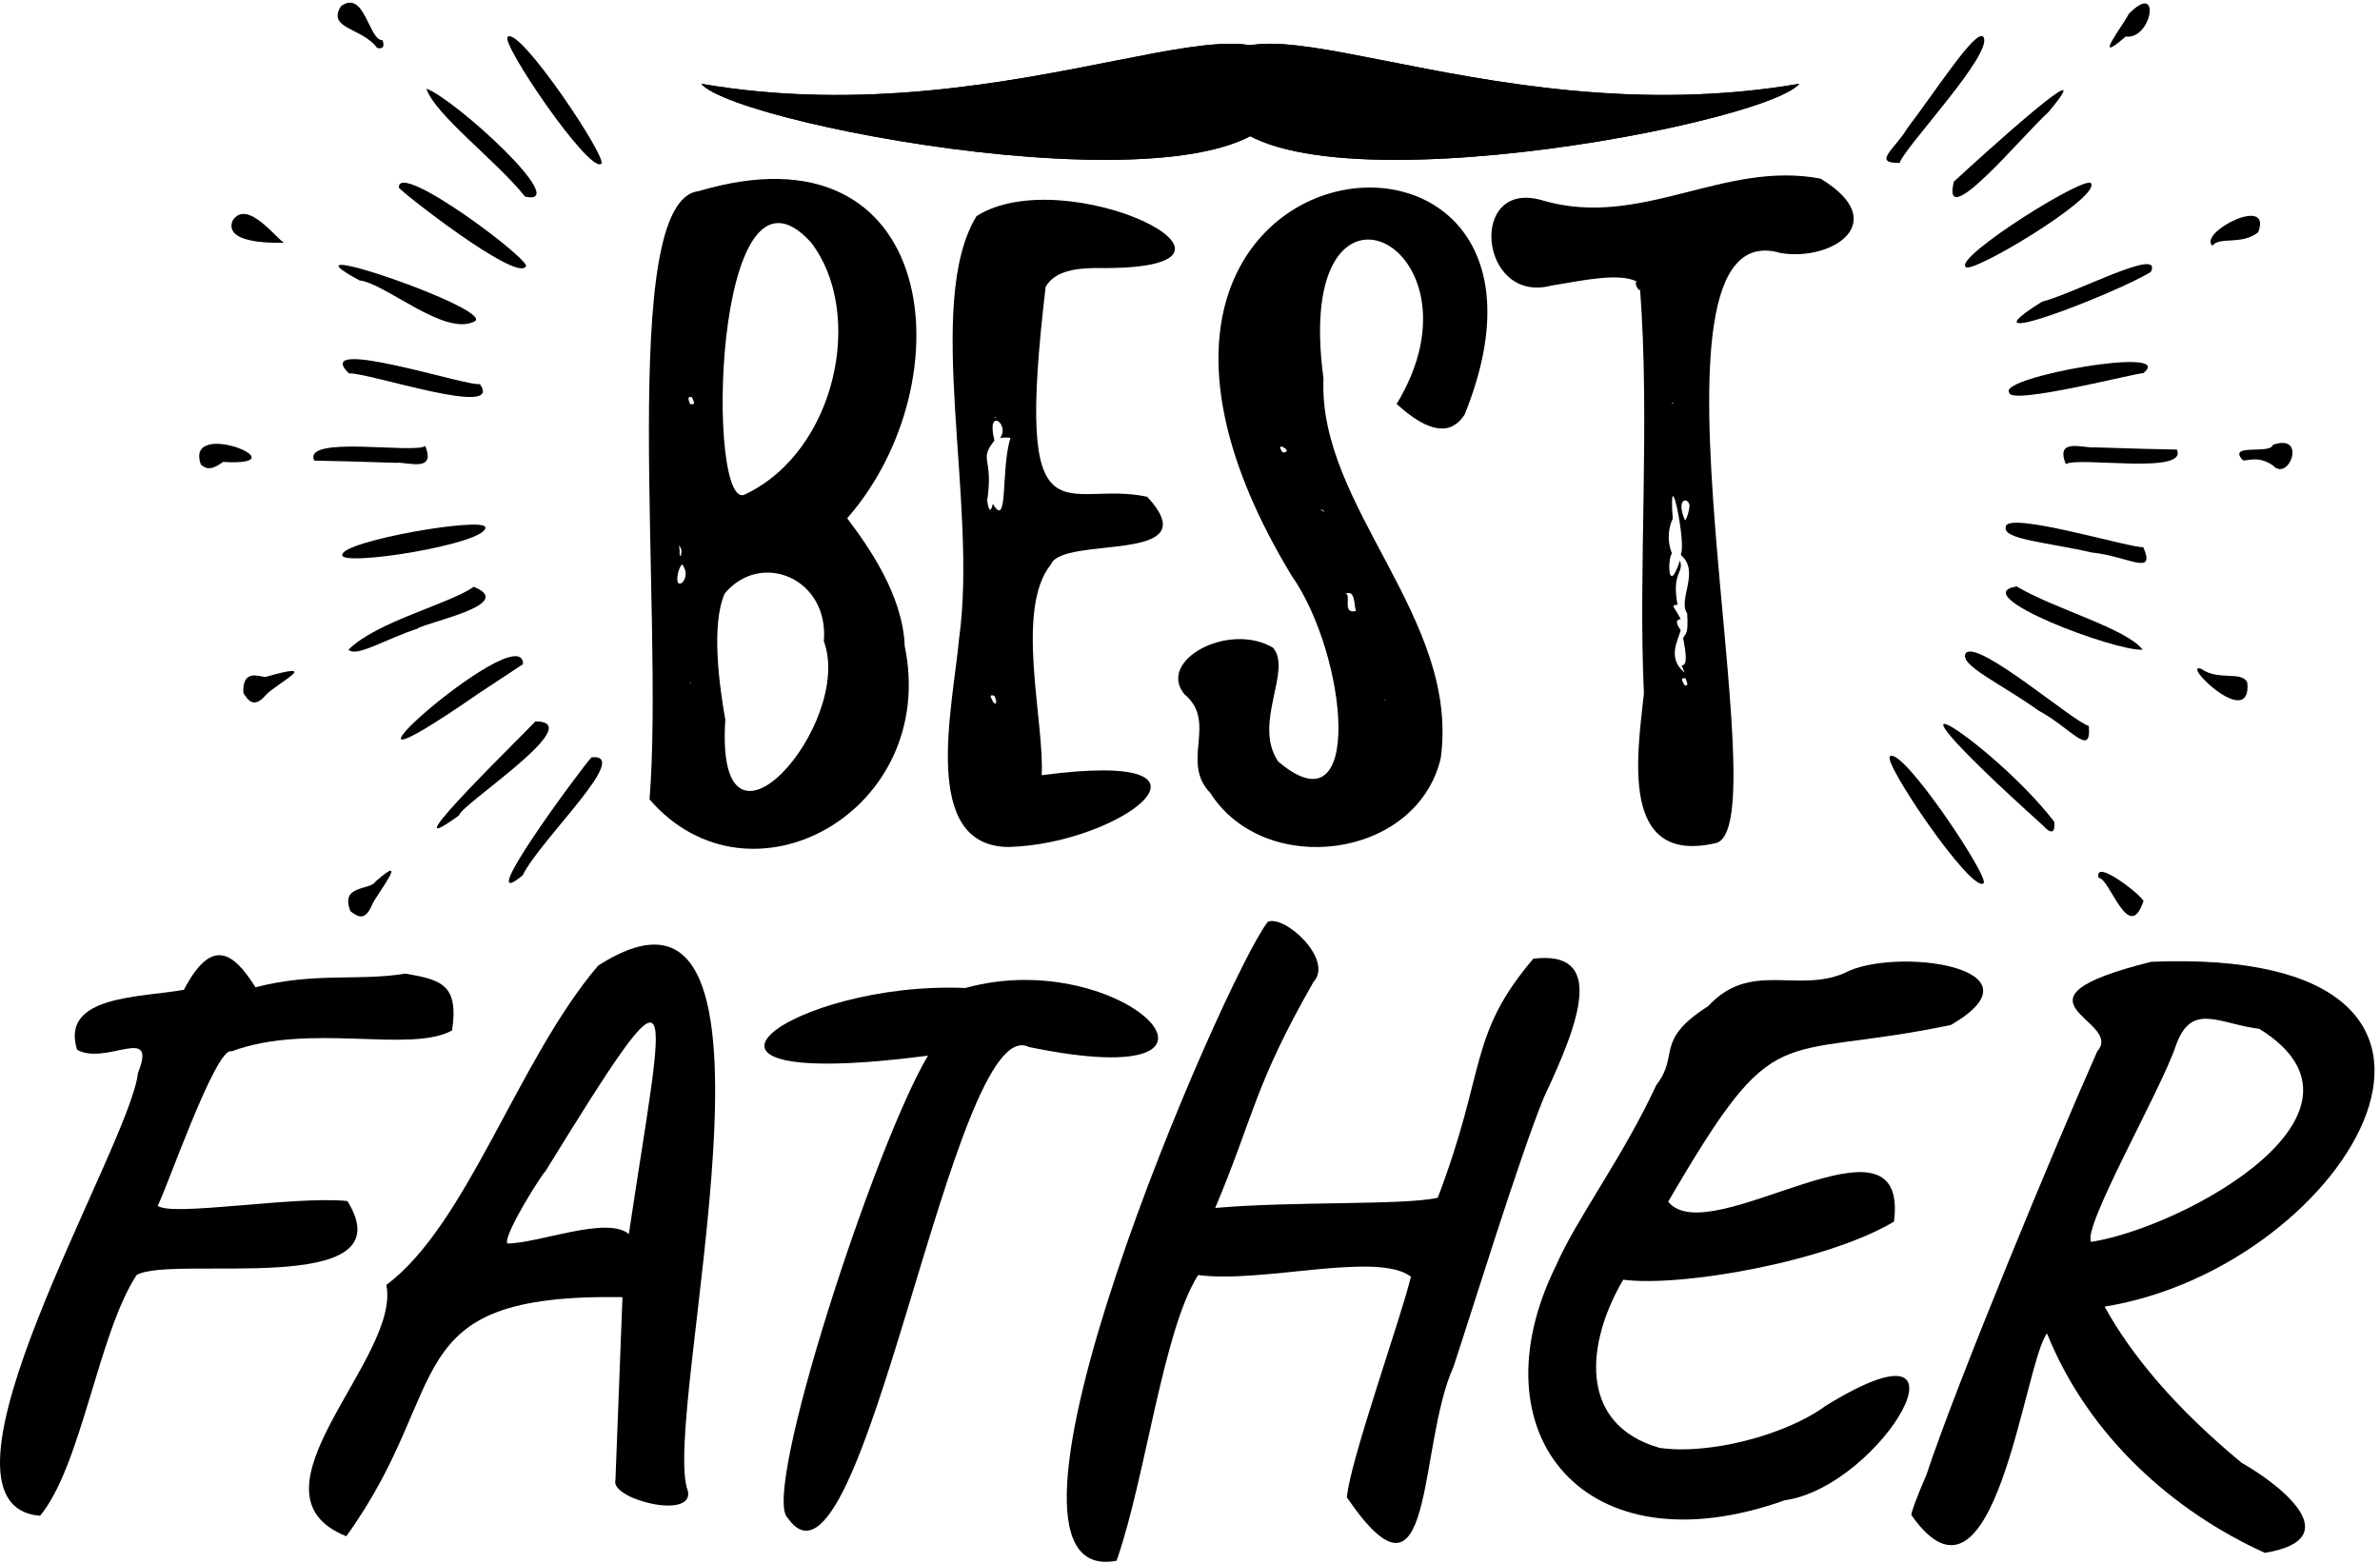 <svg width="172" height="113" viewBox="0 0 172 113" fill="none" xmlns="http://www.w3.org/2000/svg">
<g clip-path="url(#clip0_1_3764)">
<path fill-rule="evenodd" clip-rule="evenodd" d="M38.672 52.143C39.028 51.932 27.418 63.116 33.182 58.929C33.224 58.202 42.678 52.106 38.672 52.143Z" fill="black"/>
<path fill-rule="evenodd" clip-rule="evenodd" d="M27.133 63.717C26.789 64.365 24.54 63.925 25.329 65.862C25.843 66.26 26.392 66.628 26.909 65.348C27.219 64.669 29.707 61.47 27.133 63.717Z" fill="black"/>
<path fill-rule="evenodd" clip-rule="evenodd" d="M34.231 42.411C32.559 43.628 27.186 44.933 25.189 46.957C25.732 47.552 28.009 46.117 30.142 45.451C30.767 44.962 37.431 43.69 34.231 42.411Z" fill="black"/>
<path fill-rule="evenodd" clip-rule="evenodd" d="M19.176 48.931C18.708 48.897 17.499 48.34 17.587 50.087C17.928 50.618 18.345 51.248 19.226 50.222C19.986 49.389 23.455 47.701 19.176 48.931Z" fill="black"/>
<path fill-rule="evenodd" clip-rule="evenodd" d="M22.711 33.292C23.951 33.313 25.729 33.356 28.642 33.452C29.417 33.364 31.536 34.192 30.733 32.238C29.907 32.814 21.846 31.432 22.711 33.292Z" fill="black"/>
<path fill-rule="evenodd" clip-rule="evenodd" d="M14.522 33.59C14.863 33.832 15.171 34.082 16.12 33.387C22.021 33.735 13.262 30.134 14.522 33.59Z" fill="black"/>
<path fill-rule="evenodd" clip-rule="evenodd" d="M25.982 20.267C27.843 20.465 32.15 24.355 34.296 23.23C35.897 22.402 19.521 16.794 25.982 20.267Z" fill="black"/>
<path fill-rule="evenodd" clip-rule="evenodd" d="M16.802 15.961C16.228 17.51 19.237 17.573 20.545 17.546C20.108 17.425 17.843 14.266 16.802 15.961Z" fill="black"/>
<path fill-rule="evenodd" clip-rule="evenodd" d="M30.813 6.408C31.443 8.306 35.889 11.625 37.949 14.214C41.442 14.96 32.82 7.107 30.813 6.408V6.408Z" fill="black"/>
<path fill-rule="evenodd" clip-rule="evenodd" d="M24.64 0.451C23.599 2.088 26.18 2.004 27.24 3.448C27.223 3.466 27.938 3.687 27.641 2.902C26.661 2.963 26.349 -0.814 24.64 0.451V0.451Z" fill="black"/>
<path fill-rule="evenodd" clip-rule="evenodd" d="M37.764 63.276C39.092 60.611 45.746 54.432 42.747 54.737C41.878 55.69 34.057 66.308 37.764 63.276Z" fill="black"/>
<path fill-rule="evenodd" clip-rule="evenodd" d="M34.651 50.078C36.421 48.911 37.589 48.14 37.8 48.001C37.835 44.3 20.215 60.081 34.651 50.078Z" fill="black"/>
<path fill-rule="evenodd" clip-rule="evenodd" d="M24.735 40.093C24.491 41.018 35.254 39.31 35.074 38.111C34.95 37.334 24.799 39.089 24.735 40.093Z" fill="black"/>
<path fill-rule="evenodd" clip-rule="evenodd" d="M25.217 26.988C26.61 26.898 36.506 30.284 34.675 27.752C34.071 28.04 22.354 24.175 25.217 26.988Z" fill="black"/>
<path fill-rule="evenodd" clip-rule="evenodd" d="M28.83 13.568C29.006 13.877 37.223 20.318 37.98 19.281C38.739 19.057 28.673 11.476 28.83 13.568V13.568Z" fill="black"/>
<path fill-rule="evenodd" clip-rule="evenodd" d="M43.438 11.846C44.072 11.655 37.555 1.888 36.697 2.662C36.103 3.02 42.534 12.492 43.438 11.846Z" fill="black"/>
<path fill-rule="evenodd" clip-rule="evenodd" d="M147.686 59.702C147.66 59.694 148.609 60.772 148.452 59.385C144.009 53.612 133.304 46.755 147.686 59.702Z" fill="black"/>
<path fill-rule="evenodd" clip-rule="evenodd" d="M151.667 63.455C152.467 63.429 153.822 68.281 154.892 65.171C155.229 65.08 151.269 61.867 151.667 63.455Z" fill="black"/>
<path fill-rule="evenodd" clip-rule="evenodd" d="M145.74 42.386C141.983 42.992 152.916 47.11 154.842 46.956C153.71 45.439 148.456 44.005 145.74 42.386Z" fill="black"/>
<path fill-rule="evenodd" clip-rule="evenodd" d="M162.415 49.364C162.082 48.45 160.337 49.242 159.085 48.342C157.526 47.824 162.704 52.877 162.415 49.364Z" fill="black"/>
<path fill-rule="evenodd" clip-rule="evenodd" d="M157.318 32.493C156.079 32.473 154.301 32.43 151.388 32.334C150.613 32.422 148.496 31.593 149.297 33.548C150.123 32.972 158.184 34.354 157.318 32.493Z" fill="black"/>
<path fill-rule="evenodd" clip-rule="evenodd" d="M164.25 32.155C164.102 32.867 160.951 32.009 162.071 33.25C162.32 33.396 163.089 32.859 164.25 33.632C165.418 34.907 166.766 31.259 164.25 32.155Z" fill="black"/>
<path fill-rule="evenodd" clip-rule="evenodd" d="M155.436 19.658C156.393 17.745 149.832 21.252 147.582 21.803C141.346 25.684 152.762 21.277 155.436 19.658Z" fill="black"/>
<path fill-rule="evenodd" clip-rule="evenodd" d="M159.887 17.762C160.406 17.068 161.969 17.748 163.197 16.792C164.261 14.027 158.84 16.808 159.887 17.762Z" fill="black"/>
<path fill-rule="evenodd" clip-rule="evenodd" d="M141.202 13.13C140.259 16.965 146.175 9.786 148.051 8.086C152.181 3.148 143.227 11.256 141.202 13.13Z" fill="black"/>
<path fill-rule="evenodd" clip-rule="evenodd" d="M153.842 1.009C153.534 1.689 151.044 4.888 153.619 2.641C155.509 2.9 156.242 -1.461 153.842 1.009Z" fill="black"/>
<path fill-rule="evenodd" clip-rule="evenodd" d="M143.332 63.851C143.966 63.66 137.448 53.893 136.59 54.668C135.996 55.025 142.428 64.5 143.332 63.851Z" fill="black"/>
<path fill-rule="evenodd" clip-rule="evenodd" d="M147.313 51.354C149.698 52.629 151.152 54.825 150.956 52.459C150.013 52.327 142.82 46.075 142.05 47.232C141.598 48.09 144.657 49.436 147.313 51.354V51.354Z" fill="black"/>
<path fill-rule="evenodd" clip-rule="evenodd" d="M151.135 39.927C153.813 40.198 155.824 41.703 154.889 39.541C154.23 39.698 144.831 36.831 144.956 38.111C144.717 38.989 148.098 39.218 151.135 39.927Z" fill="black"/>
<path fill-rule="evenodd" clip-rule="evenodd" d="M145.199 28.358C145.138 29.357 154.487 26.923 154.888 26.973C157.45 24.942 144.403 27.254 145.199 28.358Z" fill="black"/>
<path fill-rule="evenodd" clip-rule="evenodd" d="M142.049 19.281C142.322 19.935 151.61 14.381 151.135 13.288C151.049 12.418 141.26 18.543 142.049 19.281Z" fill="black"/>
<path fill-rule="evenodd" clip-rule="evenodd" d="M137.849 9.256C136.926 10.801 135.273 11.794 137.283 11.777C137.598 10.688 144.144 3.804 143.333 2.663C142.796 2.048 140.013 6.412 137.849 9.256Z" fill="black"/>
<path fill-rule="evenodd" clip-rule="evenodd" d="M53.893 35.71C60.436 32.575 62.527 22.614 58.612 17.523C51.472 9.662 50.987 37.5 53.893 35.71ZM52.384 42.883C51.369 45.113 51.985 49.6 52.419 52.018C51.63 63.888 61.754 52.338 59.538 46.346C59.923 41.788 55.001 39.773 52.384 42.883V42.883ZM49.814 49.355C49.836 49.304 49.934 49.496 49.93 49.355H49.814ZM49.987 28.693C49.843 28.709 49.626 28.606 49.872 29.214C50.052 29.2 50.335 29.321 49.987 28.693ZM49.12 40.153H49.236C49.151 40.014 49.407 39.847 49.062 39.4C49.12 39.632 49.12 39.863 49.12 40.153ZM49.294 40.789C49.267 40.789 48.974 41.148 48.946 41.831C48.932 42.744 50.039 41.714 49.294 40.789ZM46.941 57.777C48.03 44.284 44.551 14.489 50.491 13.815C67.934 8.628 69.871 27.582 61.225 37.459C62.723 39.45 65.247 42.986 65.383 46.693C67.849 58.601 54.222 66.202 46.941 57.777Z" fill="black"/>
<path fill-rule="evenodd" clip-rule="evenodd" d="M71.866 30.159C71.872 30.118 71.887 30.3 71.982 30.159H71.866ZM71.692 50.561C71.803 50.942 72.198 51.023 71.866 50.301C72.011 50.35 71.347 50.05 71.692 50.561ZM72.271 31.664C73.03 30.684 71.24 29.324 71.866 31.838C70.704 33.329 71.811 32.989 71.345 36.178C71.332 36.087 71.506 37.549 71.75 36.41C72.893 38.365 72.309 33.898 73.024 31.664C72.908 31.606 72.503 31.606 72.271 31.664V31.664ZM82.909 35.906C87.465 40.832 76.799 38.656 75.946 40.801C73.319 44.037 75.497 52.212 75.281 56.031C89.973 54.078 81.116 60.999 72.886 61.218C66.46 61.167 68.862 51.123 69.31 46.167C70.693 36.38 66.738 21.924 70.572 15.62C77.018 11.538 93.045 19.357 79.84 19.376C77.874 19.329 76.263 19.532 75.57 20.725C73.276 40.029 76.972 34.624 82.909 35.906V35.906Z" fill="black"/>
<path fill-rule="evenodd" clip-rule="evenodd" d="M100.169 50.611C100.111 50.611 100.111 50.551 100.052 50.551C100.052 50.611 100.111 50.611 100.169 50.611ZM97.237 42.925C97.702 42.923 96.939 44.441 97.999 44.157C97.841 43.846 97.98 42.557 97.237 42.925ZM95.417 36.825C95.535 36.825 95.652 36.883 95.711 37.001C95.668 37.014 95.637 36.934 95.417 36.825ZM92.954 32.483C92.807 32.316 92.274 32.045 92.66 32.658C92.82 32.693 92.729 32.785 93.012 32.6C93.012 32.541 92.954 32.541 92.954 32.483ZM95.648 27.367C95.24 36.635 105.51 44.642 104.122 54.792C102.403 62.114 91.4 63.496 87.471 57.318C85.262 55.035 88.035 52.205 85.591 50.172C83.595 47.731 88.786 44.931 91.987 46.806C93.43 48.429 90.508 52.275 92.37 55.035C98.638 60.389 97.402 47.374 93.334 41.589C73.637 9.04 116.183 4.392 105.847 29.965C104.899 31.434 103.349 31.395 100.932 29.198C107.92 17.713 93.338 10.322 95.648 27.367V27.367Z" fill="black"/>
<path fill-rule="evenodd" clip-rule="evenodd" d="M121.755 49.545C121.948 49.515 122.026 49.589 121.812 49.024C121.628 49.039 121.367 48.921 121.755 49.545ZM121.754 37.565C121.794 37.715 122.006 37.27 122.102 36.581C122.071 35.906 121.071 35.95 121.754 37.565ZM120.829 29.172H120.944C120.944 29.172 120.887 29.115 120.829 29.115V29.172ZM121.465 40.111C121.523 40.053 121.523 40.053 121.465 40.053C121.902 39.398 120.556 32.878 120.887 37.506C120.764 37.701 120.34 38.803 120.829 39.996C120.495 40.403 120.541 43.135 121.407 40.517C121.724 41.432 120.788 41.357 121.234 43.7C120.754 43.794 120.891 43.687 121.465 44.741C121.194 44.787 121.014 44.922 121.465 45.552C121.243 46.332 120.478 47.587 121.754 48.619L121.523 48.098C121.971 48.123 121.853 47.22 121.639 46.13C121.809 45.72 122.03 45.965 121.929 44.336C121.232 43.318 122.897 41.29 121.465 40.111ZM123.953 60.946C117.027 62.52 118.328 54.574 118.803 50.124C118.38 40.993 119.265 30.477 118.513 20.722C118.629 21.475 117.935 20.259 118.34 20.375C117.056 19.678 114.435 20.265 112.113 20.643C106.869 22.018 106.042 12.814 111.532 14.501C118.629 16.547 124.55 11.581 131.563 12.909C136.769 16.043 132.434 18.901 128.7 18.292C117.353 14.919 128.951 60.045 123.953 60.946V60.946Z" fill="black"/>
<path fill-rule="evenodd" clip-rule="evenodd" d="M32.672 74.478C29.628 76.155 22.38 73.888 16.733 75.99C15.609 75.555 11.883 86.387 11.394 87.141C12.334 87.972 21.327 86.411 25.106 86.808C29.526 93.94 12.393 90.659 9.87 92.158C7.088 96.424 5.892 105.946 2.897 109.555C-6.337 108.796 9.405 82.875 9.969 77.555C11.408 73.972 7.687 77.047 5.571 75.876C4.341 71.933 10.13 72.109 13.29 71.541C15.243 67.806 16.798 68.687 18.461 71.357C22.789 70.246 25.87 70.933 29.306 70.37C31.903 70.823 33.163 71.163 32.672 74.478Z" fill="black"/>
<path fill-rule="evenodd" clip-rule="evenodd" d="M39.398 84.686C39.308 84.649 36.379 89.207 36.658 89.874C38.861 89.888 43.865 87.851 45.445 89.192C48.13 71.266 49.528 68.272 39.398 84.686ZM49.72 107.786C50.115 109.884 44.075 108.345 44.477 106.986C44.513 106.055 44.98 93.884 44.985 93.754C28.415 93.496 32.906 100.112 25.027 111.035C17.199 107.913 29.014 98.146 27.918 92.871C33.77 88.52 37.429 76.6 43.221 69.799C58.862 59.729 47.615 102.601 49.72 107.786V107.786Z" fill="black"/>
<path fill-rule="evenodd" clip-rule="evenodd" d="M56.938 109.726C54.952 108.109 63.192 82.82 67.061 76.302C45.787 79.067 57.334 70.868 69.766 71.41C81.202 68.224 92.037 79.326 74.362 75.676C68.828 72.876 62.351 117.489 56.938 109.726Z" fill="black"/>
<path fill-rule="evenodd" clip-rule="evenodd" d="M97.338 108.23C97.546 105.619 101.26 95.253 101.965 92.272C99.512 90.418 91.204 92.78 86.59 92.157C84.051 96.109 82.784 106.875 80.693 112.804C69.256 115.024 88.444 70.764 91.615 66.633C92.797 66.072 96.425 69.345 94.92 70.979C90.612 78.517 90.633 80.647 87.822 87.307C93.595 86.804 101.442 87.129 103.905 86.569C107.465 77.225 106.081 74.88 110.808 69.293C116.083 68.648 114.139 73.887 111.611 79.236C109.902 83.316 106.036 95.829 105.047 98.772C102.407 104.614 103.736 117.584 97.338 108.23V108.23Z" fill="black"/>
<path fill-rule="evenodd" clip-rule="evenodd" d="M131.913 101.626C143.63 94.385 135.985 107.455 128.985 108.435C114.475 113.606 106.485 103.586 112.43 91.522C113.945 88.041 117.221 83.759 119.706 78.414C121.409 76.236 119.523 75.234 123.445 72.722C126.508 69.419 129.822 71.796 133.275 70.341C136.906 68.375 148.147 69.941 140.981 74.085C128.075 76.772 128.523 73.203 120.557 86.856C123.561 90.568 138.025 79.295 136.876 88.296C132.027 91.184 121.522 93.042 117.31 92.494C114.65 97.002 113.975 102.938 119.933 104.648C123.55 105.175 129.091 103.703 131.913 101.626V101.626Z" fill="black"/>
<path fill-rule="evenodd" clip-rule="evenodd" d="M157.233 75.615C156.164 78.799 150.441 88.775 151.128 89.762C157.899 88.684 172.988 80.383 163.28 74.362C160.327 73.994 158.356 72.374 157.233 75.615ZM152.098 94.437C154.026 97.956 157.249 101.8 161.998 105.724C165.299 107.619 169.51 111.283 163.678 112.235C157.105 109.258 150.938 103.837 147.935 96.377C146.272 98.506 144.173 118.133 138.128 109.499C138.142 109.271 138.428 108.427 139.235 106.557C141.345 100.144 148.554 82.751 151.569 75.985C153.581 73.7 144.175 72.343 155.464 69.516C183.707 68.353 169.846 91.583 152.098 94.437V94.437Z" fill="black"/>
<path fill-rule="evenodd" clip-rule="evenodd" d="M92.794 6.589C92.257 16.366 53.336 9.23 50.676 6.056C73.963 10.065 93.292 -2.603 92.794 6.589Z" fill="black"/>
<path fill-rule="evenodd" clip-rule="evenodd" d="M87.912 6.59C88.449 16.366 127.371 9.231 130.031 6.057C106.652 10.06 87.429 -2.606 87.912 6.59V6.59Z" fill="black"/>
<path fill-rule="evenodd" clip-rule="evenodd" d="M92.794 6.589C92.257 16.366 53.336 9.23 50.676 6.056C73.963 10.065 93.292 -2.603 92.794 6.589Z" fill="black"/>
<path fill-rule="evenodd" clip-rule="evenodd" d="M87.912 6.59C88.449 16.366 127.371 9.231 130.031 6.057C106.652 10.06 87.429 -2.606 87.912 6.59V6.59Z" fill="black"/>
<path fill-rule="evenodd" clip-rule="evenodd" d="M126.131 6.626C126.131 6.626 118.43 8.624 105.889 6.204C105.889 6.204 116.317 7.702 126.131 6.626Z" fill="black"/>
<path fill-rule="evenodd" clip-rule="evenodd" d="M54.575 6.626C54.575 6.626 62.276 8.624 74.817 6.204C74.817 6.204 64.389 7.702 54.575 6.626Z" fill="black"/>
</g>
<defs>
<clipPath id="clip0_1_3764">
<rect width="172" height="113" fill="white"/>
</clipPath>
</defs>
</svg>
